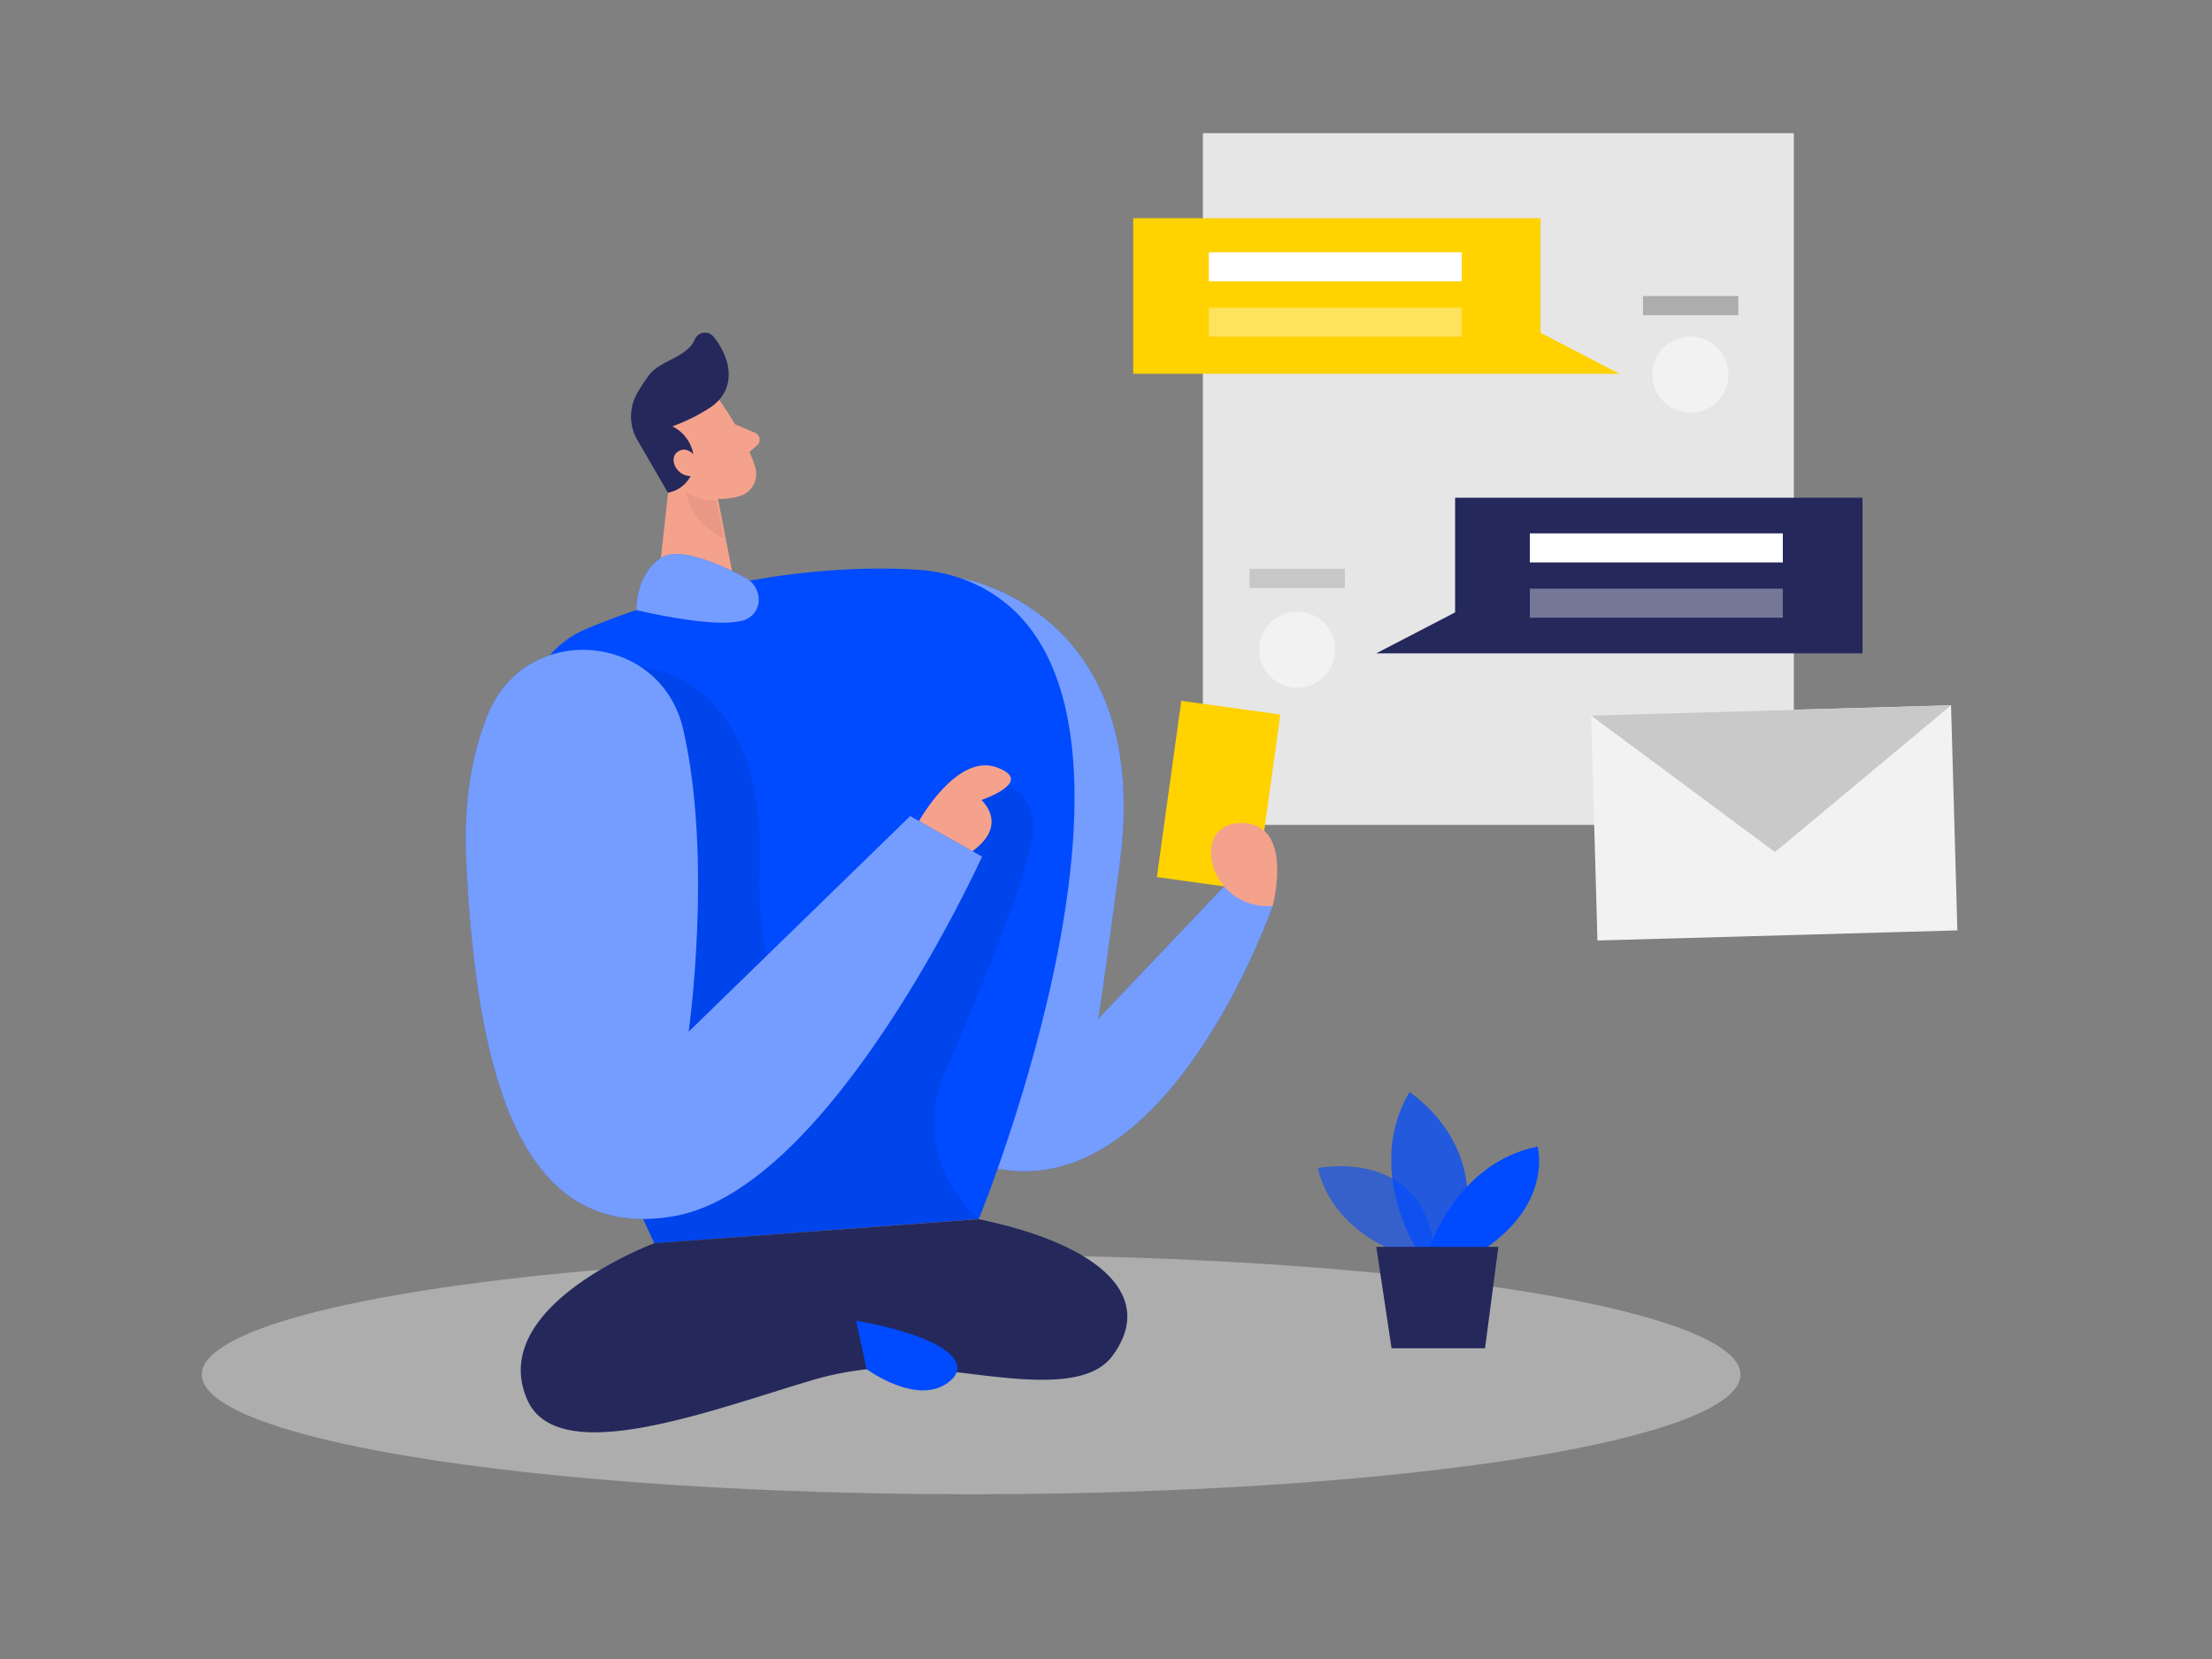 <svg id="Layer_1" data-name="Layer 1" xmlns="http://www.w3.org/2000/svg" viewBox="0 0 400 300"><rect x="0" y="0" width="400" height="300" fill="#808080" stroke="none"/><title>#67_chatting_twocolour</title><rect x="217.52" y="24.08" width="106.86" height="125.09" fill="#e6e6e6"/><path d="M221.37,160.28l-22.8,24c1.13-6.81,2.26-15.87,3.89-27.95,6.21-46.16-28.67-51.75-28.67-51.75s-16,96.5,3.77,98.48c1.41.14,2.69.25,3.9.33l-1.1,7.94c31.3,6,49.78-47.52,49.78-47.52Z" fill="#004aff"/><path d="M221.37,160.28l-22.8,24c1.13-6.81,2.26-15.87,3.89-27.95,6.21-46.16-28.67-51.75-28.67-51.75s-16,96.5,3.77,98.48c1.41.14,2.69.25,3.9.33l-1.1,7.94c31.3,6,49.78-47.52,49.78-47.52Z" fill="#fff" opacity="0.46"/><ellipse cx="175.61" cy="248.57" rx="139.12" ry="21.64" fill="#e6e6e6" opacity="0.45"/><path d="M173.79,104.59a29.53,29.53,0,0,0-8.06-1.57c-8.65-.56-32.27-.71-59.62,10.67-34.55,14.38,12.22,111.13,12.22,111.13L177,220.43S218,120.3,173.79,104.59Z" fill="#004aff"/><rect x="288.27" y="128.47" width="65.11" height="40.72" transform="translate(-4.04 9.05) rotate(-1.61)" fill="#f2f2f2"/><polygon points="287.71 129.39 320.97 154.08 352.8 127.56 287.71 129.39" fill="#c9c9c9"/><path d="M116.06,120.73s22.32,1,21.31,35.61S152,181.88,152,181.88l25.55-40.68s8.14-.95,9.27,7.62c.72,5.53-9,29.14-16,45.19A22.77,22.77,0,0,0,177,220.43h0l-58.62,4.39-2-4.39Z" opacity="0.08"/><path d="M130.06,72.31s4.88,6.75,6.52,12.2a4.18,4.18,0,0,1-2.84,5.21c-2.76.79-6.71,1-9.77-2.25l-5.87-5s-3.57-3.24-1.27-8.55S127.3,68.05,130.06,72.31Z" fill="#f4a28c"/><polygon points="121.57 82.18 118.59 109.31 133.66 109.88 129.78 89.91 121.57 82.18" fill="#f4a28c"/><path d="M128.47,73.67a33.59,33.59,0,0,1-6.89,3.43,7,7,0,0,1,3.91,6.54,5.67,5.67,0,0,1-4.71,5.45l-5.37-9.26a8.51,8.51,0,0,1-.2-8.7,32.2,32.2,0,0,1,2.18-3.33c2-2.64,6.93-3.19,8.24-6.4a2,2,0,0,1,3.41-.5c2.08,2.54,4.21,7.24,1.34,11A7.93,7.93,0,0,1,128.47,73.67Z" fill="#24285b"/><path d="M126.13,83s-1.7-2.72-3.64-1.27.49,5.4,3.52,4.09Z" fill="#f4a28c"/><path d="M132.92,76.72l3.64,1.56a1.34,1.34,0,0,1,.36,2.23l-2.43,2.15Z" fill="#f4a28c"/><path d="M129.57,90.56A9.86,9.86,0,0,1,124.13,89s.23,5,6.78,8.43Z" fill="#ce8172" opacity="0.31"/><path d="M118.33,224.82s-30.39,11.3-23,28.25c5.51,12.72,33.45,1.85,51.75-3.55a54.82,54.82,0,0,1,20.18-2c12.57,1.08,28.55,4.94,33.92-2.36,7.91-10.73-2.22-20.13-24.19-24.69Z" fill="#24285b"/><path d="M123.57,132c-4-17.75-28.37-19.74-35.29-2.91-2.71,6.58-4.43,15.05-4,25.84C86,192.78,93.51,225,122,219.9s55.59-65,55.59-65l-13-7.33-40.06,39S128.94,155.5,123.57,132Z" fill="#004aff"/><path d="M123.57,132c-4-17.75-28.37-19.74-35.29-2.91-2.71,6.58-4.43,15.05-4,25.84C86,192.78,93.51,225,122,219.9s55.59-65,55.59-65l-13-7.33-40.06,39S128.94,155.5,123.57,132Z" fill="#fff" opacity="0.46"/><path d="M166.19,148.47s6.81-12.28,14-9.72-2.72,5.92-2.72,5.92,5.06,4.42-1.63,9.25Z" fill="#f4a28c"/><path d="M154.81,238.82l1.9,8.77s9,6.61,14.67,2.47S168.37,241.14,154.81,238.82Z" fill="#004aff"/><rect x="211.33" y="127.81" width="18.08" height="32.18" transform="translate(21.83 -28.88) rotate(7.89)" fill="#ffd200"/><path d="M230.14,163.82s4-15-5.65-15S218.56,164.69,230.14,163.82Z" fill="#f4a28c"/><path d="M115.07,110.32s-.14-6.43,4.45-9.44c3.46-2.26,11.5,1.57,15.24,3.59a4.5,4.5,0,0,1,2.33,5,4,4,0,0,1-3.43,2.88C128.25,113.51,115.07,110.32,115.07,110.32Z" fill="#004aff"/><path d="M115.07,110.32s-.14-6.43,4.45-9.44c3.46-2.26,11.5,1.57,15.24,3.59a4.5,4.5,0,0,1,2.33,5,4,4,0,0,1-3.43,2.88C128.25,113.51,115.07,110.32,115.07,110.32Z" fill="#fff" opacity="0.46"/><polygon points="278.59 60.19 278.59 39.46 204.92 39.46 204.92 67.59 278.59 67.59 292.84 67.59 278.59 60.19" fill="#ffd200"/><polygon points="263.13 110.74 263.13 90.01 336.8 90.01 336.8 118.14 263.13 118.14 248.88 118.14 263.13 110.74" fill="#24285b"/><circle cx="305.68" cy="67.74" r="6.88" fill="#f2f2f2"/><circle cx="234.58" cy="117.49" r="6.88" fill="#f2f2f2"/><rect x="218.59" y="45.63" width="45.75" height="5.25" fill="#fff"/><rect x="218.59" y="55.63" width="45.75" height="5.25" fill="#fff" opacity="0.37"/><rect x="276.64" y="96.45" width="45.75" height="5.25" fill="#fff"/><rect x="276.64" y="106.45" width="45.75" height="5.25" fill="#fff" opacity="0.37"/><path d="M254.48,227.09s-13.25-3.56-16.18-15.86c0,0,20.49-4.23,21.16,16.93Z" fill="#004aff" opacity="0.58"/><path d="M256.1,225.77s-9.31-14.57-1.23-28.28c0,0,15.63,9.84,8.78,28.28Z" fill="#004aff" opacity="0.73"/><path d="M258.48,225.77s4.82-15.45,19.57-18.44c0,0,2.82,10-9.48,18.44Z" fill="#004aff"/><polygon points="248.88 225.47 251.64 243.81 268.54 243.81 270.95 225.47 248.88 225.47" fill="#24285b"/><rect x="297.1" y="53.53" width="17.25" height="3.47" fill="#adadad"/><rect x="225.96" y="102.85" width="17.25" height="3.47" fill="#adadad" opacity="0.55"/></svg>